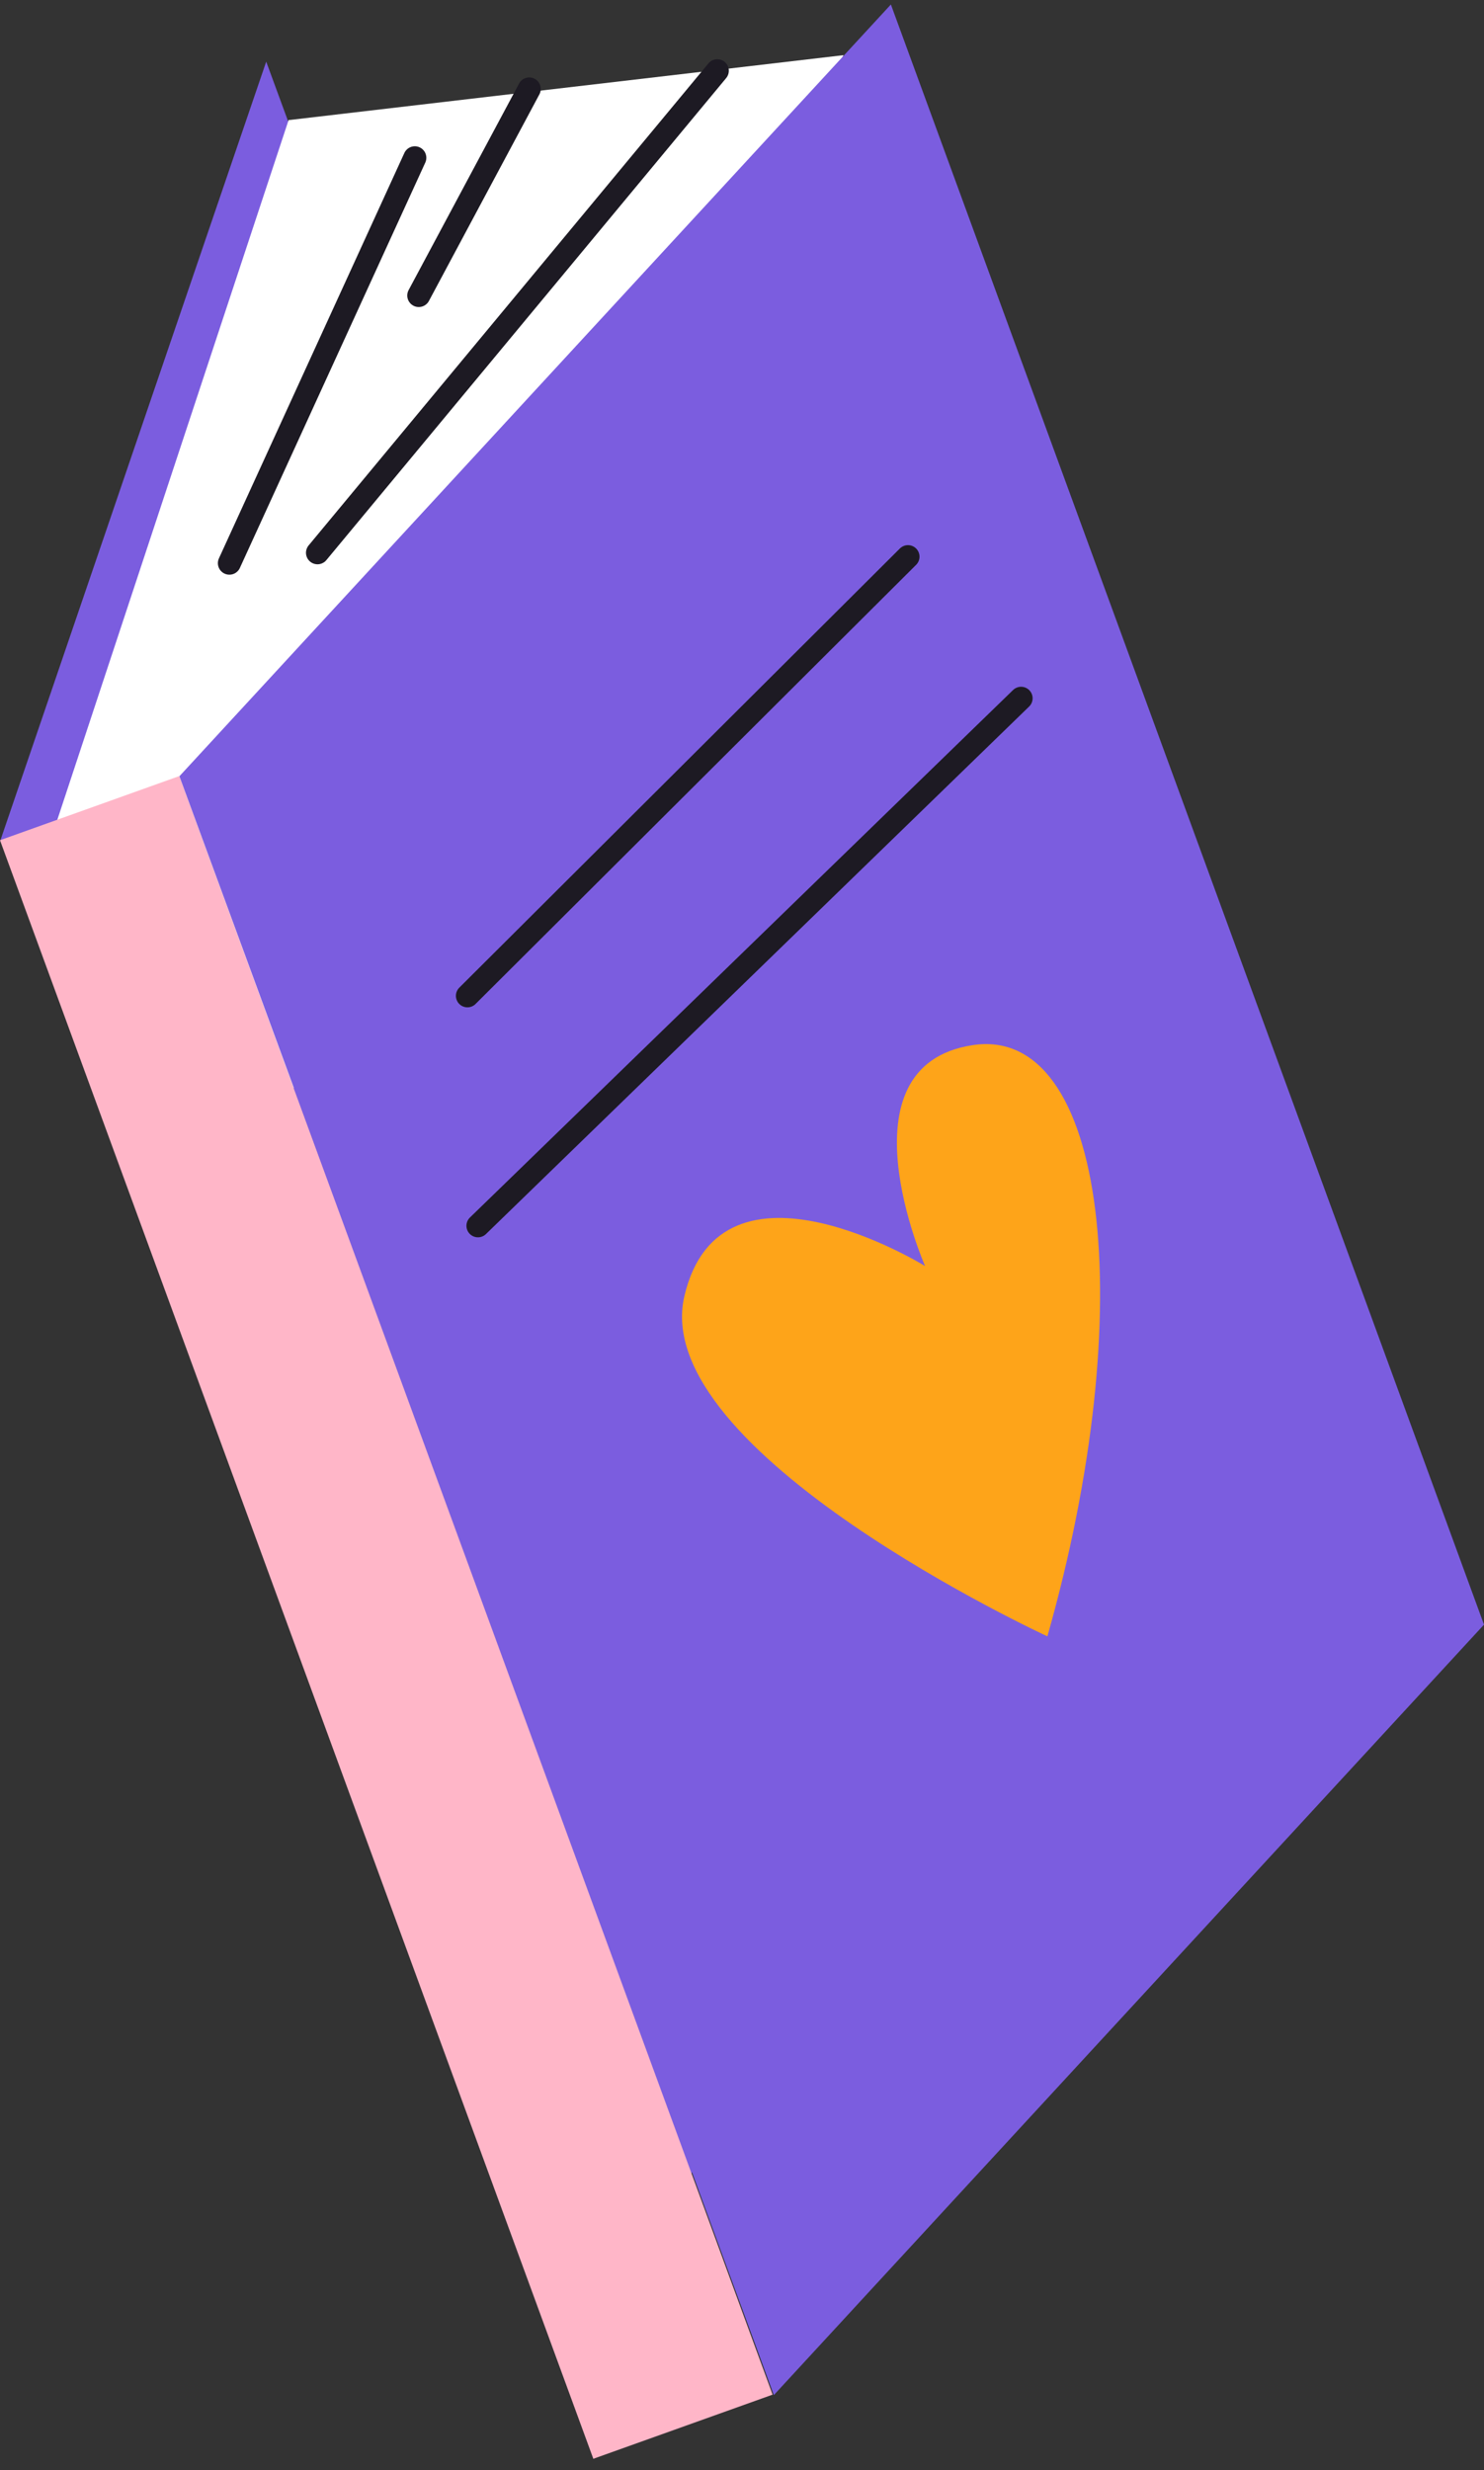 <svg width="116" height="193" viewBox="0 0 116 193" fill="none" xmlns="http://www.w3.org/2000/svg">
<rect x="0" y="0" width="116" height="193" fill="#333333" stroke="none"/>
<path d="M20.809 4.817L0.043 65.621L46.405 192.101L67.273 131.297L20.809 4.817Z" fill="#7B5DDF"/>
<path d="M4.464 64.098L22.557 9.385L65.938 4.309L20.295 89.983L4.464 64.098Z" fill="white"/>
<path d="M14.014 60.634L0 65.646L46.379 192.102L60.393 187.09L14.014 60.634Z" fill="#FFB6C8"/>
<path d="M69.638 0.35L14.024 60.647L60.489 187.127L116 126.932L69.638 0.35Z" fill="#7B5DDF"/>
<path d="M56.069 5.527L24.818 43.187" stroke="#1D1A23" stroke-width="1.8" stroke-miterlimit="10" stroke-linecap="round" stroke-linejoin="round"/>
<path d="M32.425 12.328L17.931 43.999" stroke="#1D1A23" stroke-width="1.8" stroke-miterlimit="10" stroke-linecap="round" stroke-linejoin="round"/>
<path d="M32.734 23.088L41.369 6.948" stroke="#1D1A23" stroke-width="1.8" stroke-miterlimit="10" stroke-linecap="round" stroke-linejoin="round"/>
<path d="M36.537 77.802L70.975 43.492" stroke="#1D1A23" stroke-width="1.8" stroke-miterlimit="10" stroke-linecap="round" stroke-linejoin="round"/>
<path d="M37.36 95.769L79.816 54.556" stroke="#1D1A23" stroke-width="1.8" stroke-miterlimit="10" stroke-linecap="round" stroke-linejoin="round"/>
<path d="M81.871 127.845C81.871 127.845 50.62 113.431 53.499 101.25C56.377 89.069 72.311 98.915 72.311 98.915C72.311 98.915 65.423 83.283 76.012 81.659C86.497 80.035 89.17 102.164 81.871 127.845Z" fill="#FEA419"/>
</svg>
